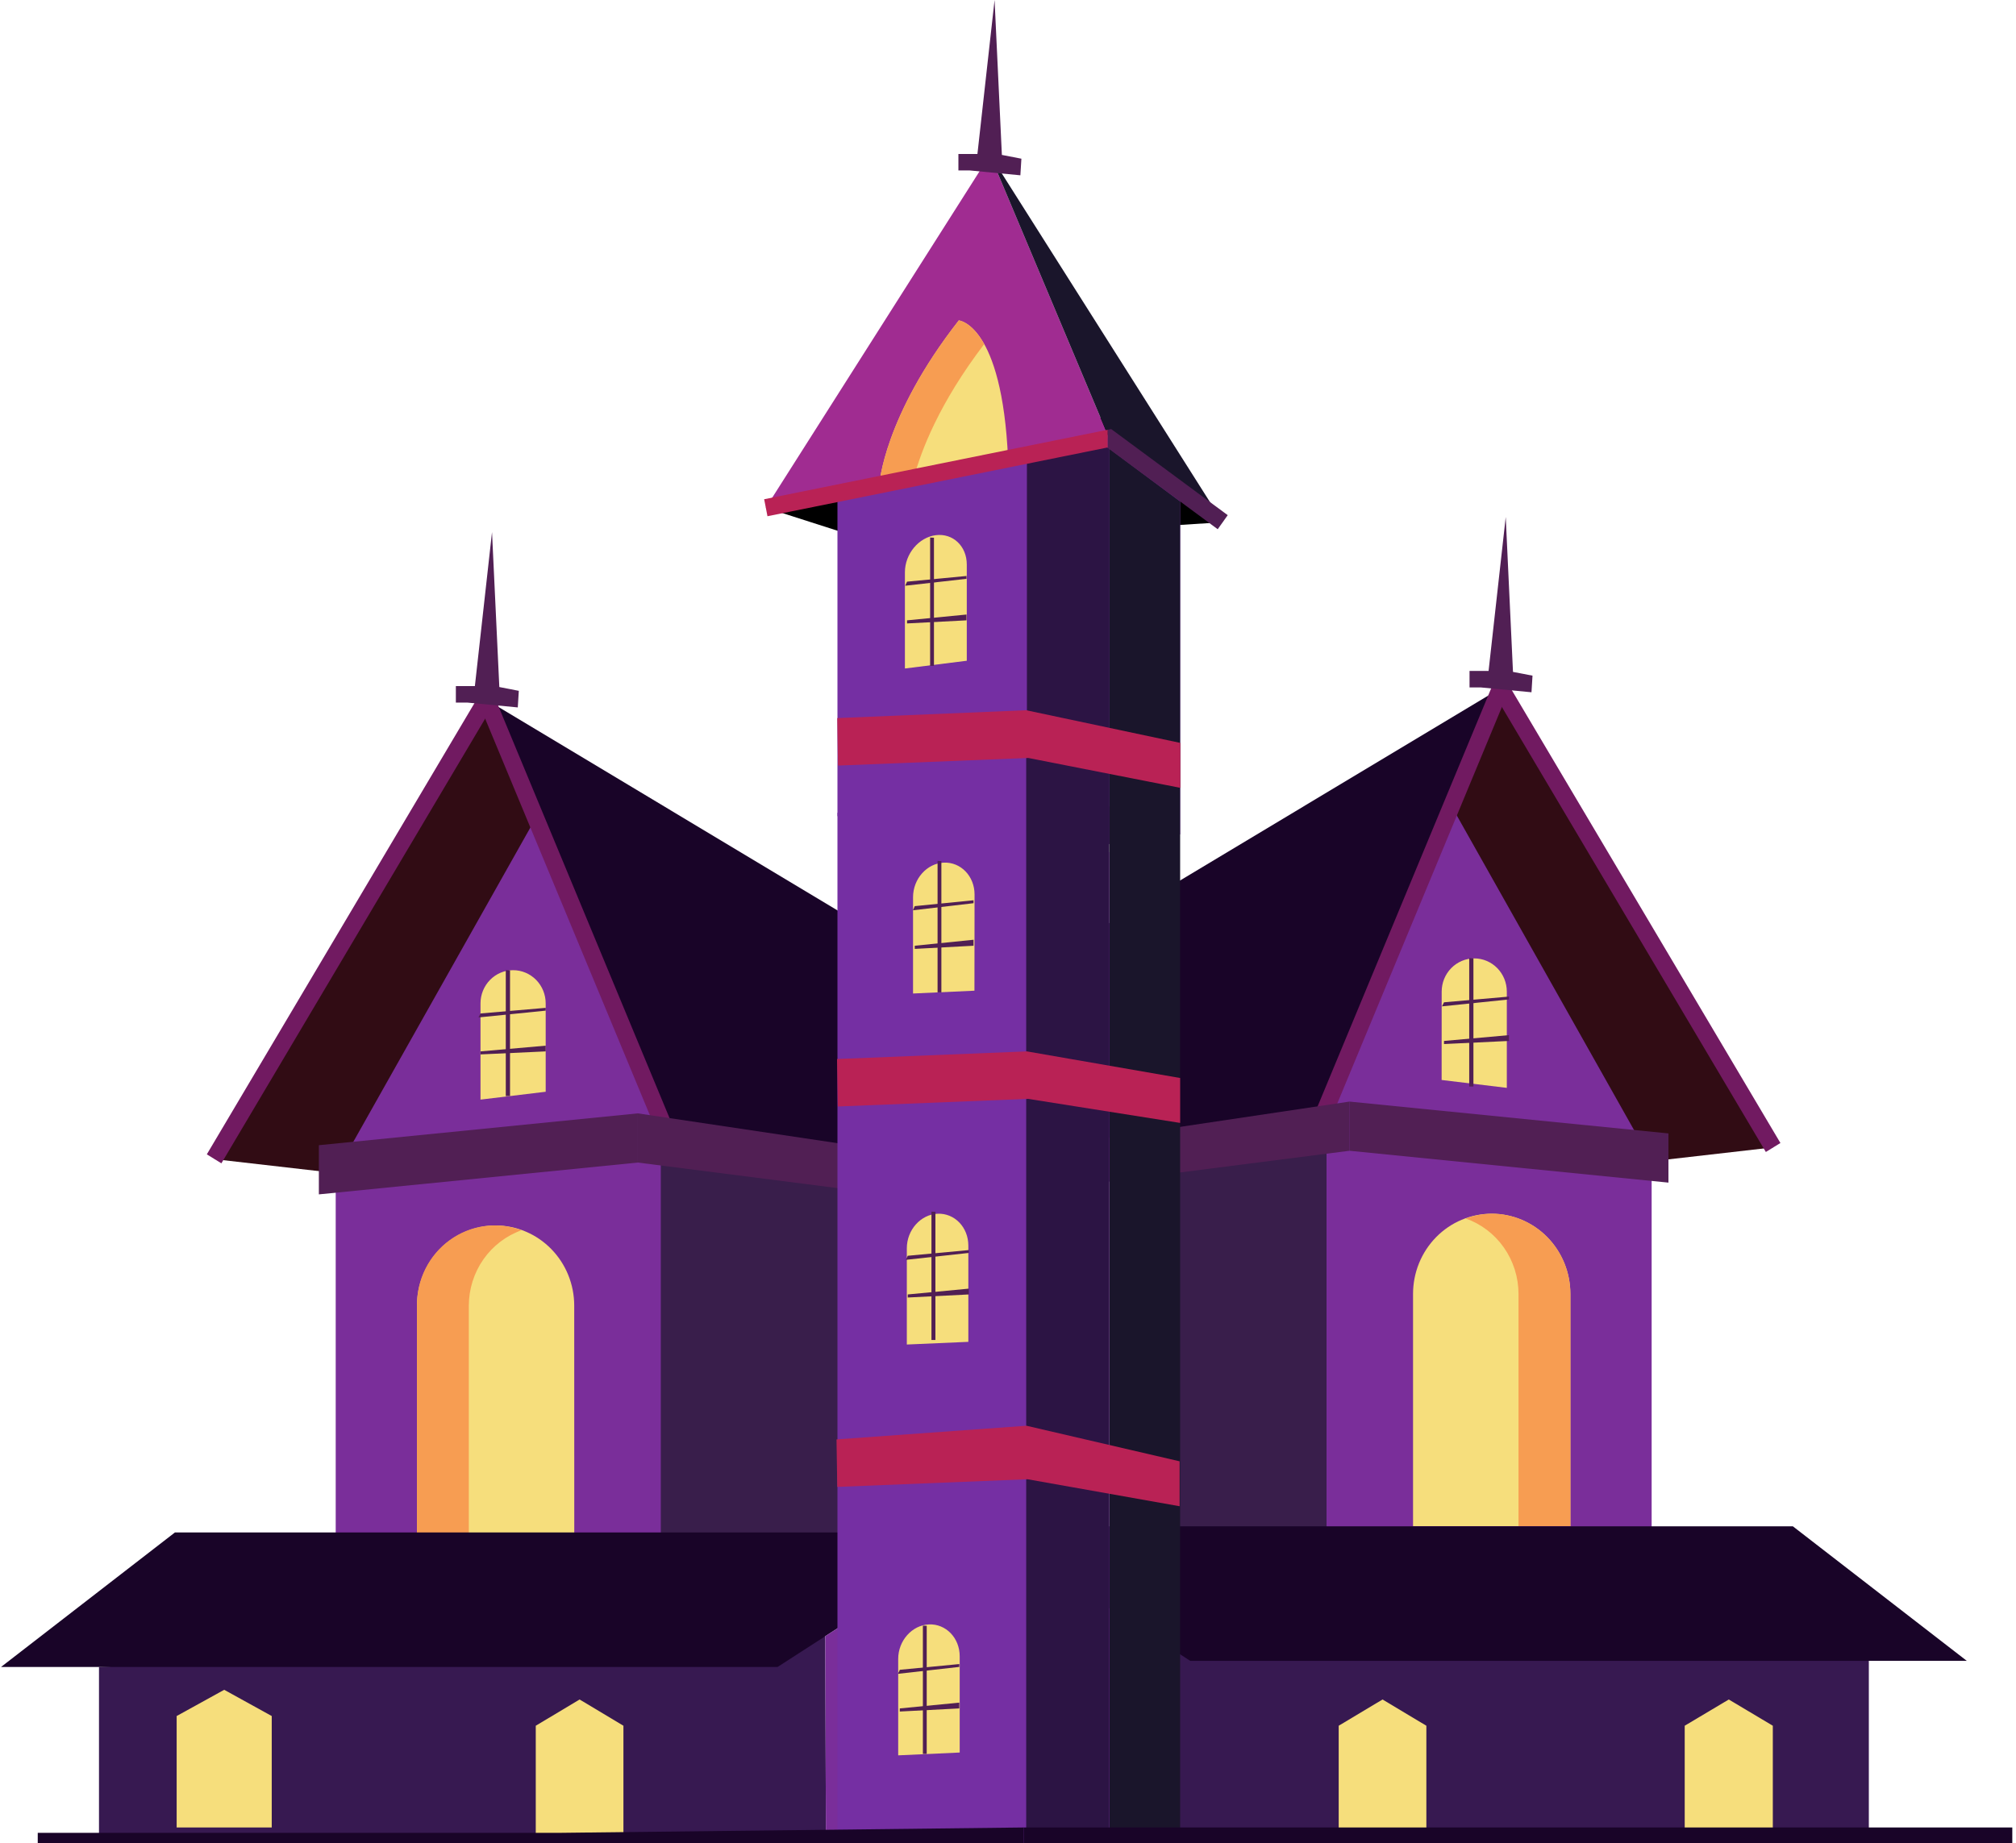<svg width="257" height="235" viewBox="0 0 257 235" fill="none" xmlns="http://www.w3.org/2000/svg">
<path d="M61.994 89.215L27.345 147.805L50.42 150.45L73.209 105.814L61.994 89.215Z" fill="#310C14"/>
<path d="M61.087 88.642L26.366 147.189L28.224 148.335L62.945 89.787L61.087 88.642Z" fill="#711A61"/>
<path d="M68.275 104.34L42.796 149.577V203.197H111.559V133.653L68.275 104.34Z" fill="#7A2E9A"/>
<path d="M111.562 131.541H84.24V203.201H111.562V131.541Z" fill="#391E4B"/>
<path d="M61.994 89.215L84.97 144.546L115.901 150.45L113.004 119.832L61.994 89.215Z" fill="#190428"/>
<path d="M62.997 88.738L61.002 89.6L83.98 144.929L85.976 144.067L62.997 88.738Z" fill="#711A61"/>
<path d="M81.311 148.237L40.649 152.294V146.023L81.311 141.966V148.237Z" fill="#511F54"/>
<path d="M81.312 141.966L115.901 147.13V152.664L81.312 148.237V141.966Z" fill="#511F54"/>
<path d="M73.209 196.096H53.155V166.485C53.154 163.774 54.209 161.174 56.088 159.256C57.967 157.338 60.516 156.259 63.175 156.257C65.835 156.258 68.385 157.336 70.265 159.254C72.146 161.172 73.202 163.773 73.202 166.485L73.209 196.096Z" fill="#F6DE7C"/>
<path d="M69.565 139.209L61.254 140.212V127.943C61.254 126.82 61.692 125.742 62.471 124.948C63.25 124.153 64.307 123.707 65.409 123.707C66.511 123.707 67.568 124.153 68.348 124.948C69.127 125.742 69.565 126.82 69.565 127.943V139.209Z" fill="#F6DE7C"/>
<path d="M66.488 156.869C64.979 156.306 63.36 156.125 61.768 156.342C60.176 156.558 58.66 157.165 57.349 158.11C56.037 159.055 54.971 160.311 54.24 161.769C53.51 163.227 53.137 164.844 53.154 166.481V196.093H59.766V166.481C59.77 164.366 60.419 162.305 61.623 160.582C62.828 158.86 64.528 157.562 66.488 156.869Z" fill="#F79D52"/>
<path d="M191.35 87.716L225.999 146.307L202.928 148.948L180.135 104.315L191.35 87.716Z" fill="#310C14"/>
<path d="M192.247 87.196L190.389 88.342L225.11 146.89L226.968 145.744L192.247 87.196Z" fill="#711A61"/>
<path d="M185.069 102.838L210.552 148.075V201.699H141.785V132.155L185.069 102.838Z" fill="#7A2E9A"/>
<path d="M141.785 201.699H169.106V130.039H141.785V201.699Z" fill="#391E4B"/>
<path d="M191.349 87.716L168.373 143.047L137.442 148.948L140.34 118.33L191.349 87.716Z" fill="#190428"/>
<path d="M190.314 87.242L167.346 142.576L169.342 143.437L192.311 88.104L190.314 87.242Z" fill="#711A61"/>
<path d="M172.032 146.734L212.694 150.795V144.521L172.032 140.463V146.734Z" fill="#511F54"/>
<path d="M172.032 140.463L137.442 145.627V151.162L172.032 146.734V140.463Z" fill="#511F54"/>
<path d="M180.135 194.601H200.193V164.983C200.192 162.271 199.135 159.67 197.254 157.753C195.372 155.836 192.822 154.759 190.162 154.759C188.845 154.759 187.541 155.023 186.325 155.537C185.108 156.051 184.003 156.804 183.072 157.753C182.141 158.703 181.402 159.83 180.898 161.07C180.394 162.311 180.135 163.64 180.135 164.983V194.601Z" fill="#F6DE7C"/>
<path d="M183.779 137.707L192.09 138.714V126.441C192.09 125.319 191.653 124.242 190.875 123.448C190.098 122.654 189.043 122.206 187.942 122.205C186.84 122.205 185.783 122.651 185.003 123.446C184.224 124.24 183.786 125.318 183.786 126.441L183.779 137.707Z" fill="#F6DE7C"/>
<path d="M186.856 155.373C187.916 154.978 189.034 154.77 190.162 154.759C192.822 154.759 195.373 155.836 197.254 157.753C199.135 159.67 200.192 162.271 200.193 164.983V194.601H193.581V164.983C193.577 162.867 192.927 160.806 191.722 159.084C190.517 157.362 188.817 156.065 186.856 155.373Z" fill="#F79D52"/>
<path d="M123.2 174.837L115.358 175.196V162.899C115.358 160.559 117.121 158.586 119.278 158.489C121.445 158.396 123.2 160.214 123.2 162.557V174.837Z" fill="#F6DE7C"/>
<path d="M145.651 207.851L145.56 237.229L238.24 235.745V211.775" fill="#371951"/>
<path d="M125.143 194.623L151.735 211.775H250.727L228.558 194.623H125.143Z" fill="#190428"/>
<path d="M105.208 208.63L105.299 238.005L12.619 236.52V212.555" fill="#371951"/>
<path d="M125.717 195.402L99.124 212.555H0.132L22.301 195.402H125.717Z" fill="#190428"/>
<path d="M105.299 238.005L105.208 208.63L125.717 195.402L125.142 237.228" fill="#7A2E9A"/>
<path d="M146.804 238.005L146.895 208.63L126.386 195.402L126.961 237.228" fill="#7A2E9A"/>
<path d="M225.999 220.048L220.385 216.702L214.767 220.048V234.257H225.999V220.048Z" fill="#F6DE7C"/>
<path d="M181.833 220.048L176.247 216.702L170.657 220.048V234.257H181.833V220.048Z" fill="#F6DE7C"/>
<path d="M79.475 220.048L73.889 216.702L68.299 220.048V234.257H79.475V220.048Z" fill="#F6DE7C"/>
<path d="M34.641 218.811L28.582 215.466L22.52 218.811V233.021H34.641V218.811Z" fill="#F6DE7C"/>
<path d="M155.872 66.586L112.098 69.382L97.626 64.743L141.401 52.938L155.872 66.586Z" fill="black"/>
<path d="M106.759 59.082V104.078L130.912 100.768L138.236 108.049L150.445 106.396V62.058L131.723 49.157L106.759 59.082Z" fill="#752FA3"/>
<path d="M130.911 100.725V49.157L141.4 57.199V107.618L130.911 100.725Z" fill="#2C1444"/>
<path d="M150.444 237.283L141.4 237.211V57.2L150.444 63.941V237.283Z" fill="#1A152B"/>
<path d="M97.626 64.743L126.207 19.74L141.401 55.888L97.626 64.743Z" fill="#A02C91"/>
<path d="M126.207 19.74L155.872 66.586L141.401 55.888L126.207 19.74Z" fill="#1A152B"/>
<path d="M112.094 61.813C112.094 61.813 112.633 53.11 122.227 40.855C122.227 40.855 127.736 41.276 128.508 58.496L112.094 61.813Z" fill="#F6DE7C"/>
<path d="M122.227 40.855C112.633 53.11 112.094 61.813 112.094 61.813L116.496 60.926C117.427 57.447 119.756 51.363 125.463 43.881C123.855 41.003 122.227 40.855 122.227 40.855Z" fill="#F79D52"/>
<path d="M106.759 103.636L130.821 100.614L141.401 108.671V238.005H106.759V103.636Z" fill="#752FA3"/>
<path d="M123.246 84.252L115.358 85.24V72.968C115.358 70.629 117.121 68.512 119.302 68.239C121.48 67.966 123.246 69.641 123.246 71.98V84.252Z" fill="#F6DE7C"/>
<path d="M124.222 126.323L116.395 126.682V114.403C116.395 112.064 118.157 110.091 120.314 109.994C122.481 109.9 124.237 111.719 124.237 114.058L124.222 126.323Z" fill="#F6DE7C"/>
<path d="M123.444 171.099L115.602 171.44V159.172C115.602 156.829 117.364 154.859 119.524 154.762C121.688 154.669 123.444 156.487 123.444 158.827V171.099Z" fill="#F6DE7C"/>
<path d="M122.343 223.465L114.501 223.824V211.538C114.501 209.198 116.264 207.225 118.421 207.128C120.585 207.035 122.343 208.853 122.343 211.193V223.465Z" fill="#F6DE7C"/>
<path d="M130.82 94.483V237.229H141.401V102.856L130.82 94.483Z" fill="#2C1444"/>
<path d="M150.445 143.184L131.056 140.115L106.801 141.089L106.706 135.037L130.912 134.063L150.445 137.456V143.184Z" fill="#B92255"/>
<path d="M150.473 100.459L131.085 96.647L106.829 97.62L106.734 91.565L130.82 90.562L150.473 94.728V100.459Z" fill="#B92255"/>
<path d="M150.378 192.061L130.989 188.618L106.734 189.595L106.639 183.54L130.859 181.797L150.378 186.332V192.061Z" fill="#B92255"/>
<path d="M97.415 63.657L97.838 65.824L141.147 57.067L141.221 57.12V54.795L97.415 63.657Z" fill="#B92255"/>
<path d="M156.51 65.688L141.654 54.709L141.221 54.795V57.12L155.234 67.481L156.51 65.688Z" fill="#511F54"/>
<path d="M4.812 233.703H71.552L130.521 233.021V239.356L71.552 242.31L4.812 240.039V233.703Z" fill="#190428"/>
<path d="M130.521 233.021H197.26H256.528V238.005L197.26 241.627L130.521 239.356V233.021Z" fill="#190428"/>
<path d="M65.018 123.725V139.759H64.478V123.707" fill="#511F54"/>
<path d="M61.257 129.226L69.568 128.511V128.867L60.997 129.733" fill="#511F54"/>
<path d="M61.257 134.063L69.568 133.333V134.063L61.257 134.448" fill="#511F54"/>
<path d="M120.007 109.799V126.538H119.521V109.778" fill="#511F54"/>
<path d="M116.613 115.542L124.106 114.794V115.168L116.38 116.07" fill="#511F54"/>
<path d="M116.613 120.591L124.106 119.829V120.591L116.613 120.993" fill="#511F54"/>
<path d="M119.246 154.518V170.862H118.742V154.497" fill="#511F54"/>
<path d="M115.721 160.124L123.507 159.398V159.761L115.478 160.641" fill="#511F54"/>
<path d="M115.721 165.055L123.507 164.314V165.055L115.721 165.446" fill="#511F54"/>
<path d="M187.833 122.193V138.537H187.297V122.175" fill="#511F54"/>
<path d="M184.082 127.803L192.365 127.074V127.437L183.821 128.321" fill="#511F54"/>
<path d="M184.082 132.73L192.365 131.99V132.73L184.082 133.125" fill="#511F54"/>
<path d="M118.139 207.305V223.648H117.649V207.287" fill="#511F54"/>
<path d="M114.71 212.915L122.291 212.185V212.548L114.47 213.429" fill="#511F54"/>
<path d="M114.709 217.841L122.291 217.101V217.841L114.709 218.237" fill="#511F54"/>
<path d="M119.062 68.563V84.906H118.572V68.541" fill="#511F54"/>
<path d="M115.63 74.168L123.211 73.442V73.805L115.394 74.686" fill="#511F54"/>
<path d="M115.63 79.099L123.211 78.359V79.099L115.63 79.494" fill="#511F54"/>
<path d="M59.569 89.585L66.008 90.203L66.138 88.087L63.654 87.605L62.723 67.851L60.538 87.483H58.113V89.585" fill="#511F54"/>
<path d="M188.792 87.656L195.234 88.27L195.365 86.153L192.876 85.675L191.95 65.921L189.764 85.55H187.336V87.656" fill="#511F54"/>
<path d="M123.634 21.734L130.077 22.352L130.207 20.236L127.719 19.754L126.788 0L124.603 19.632H122.178V21.734" fill="#511F54"/>
</svg>
